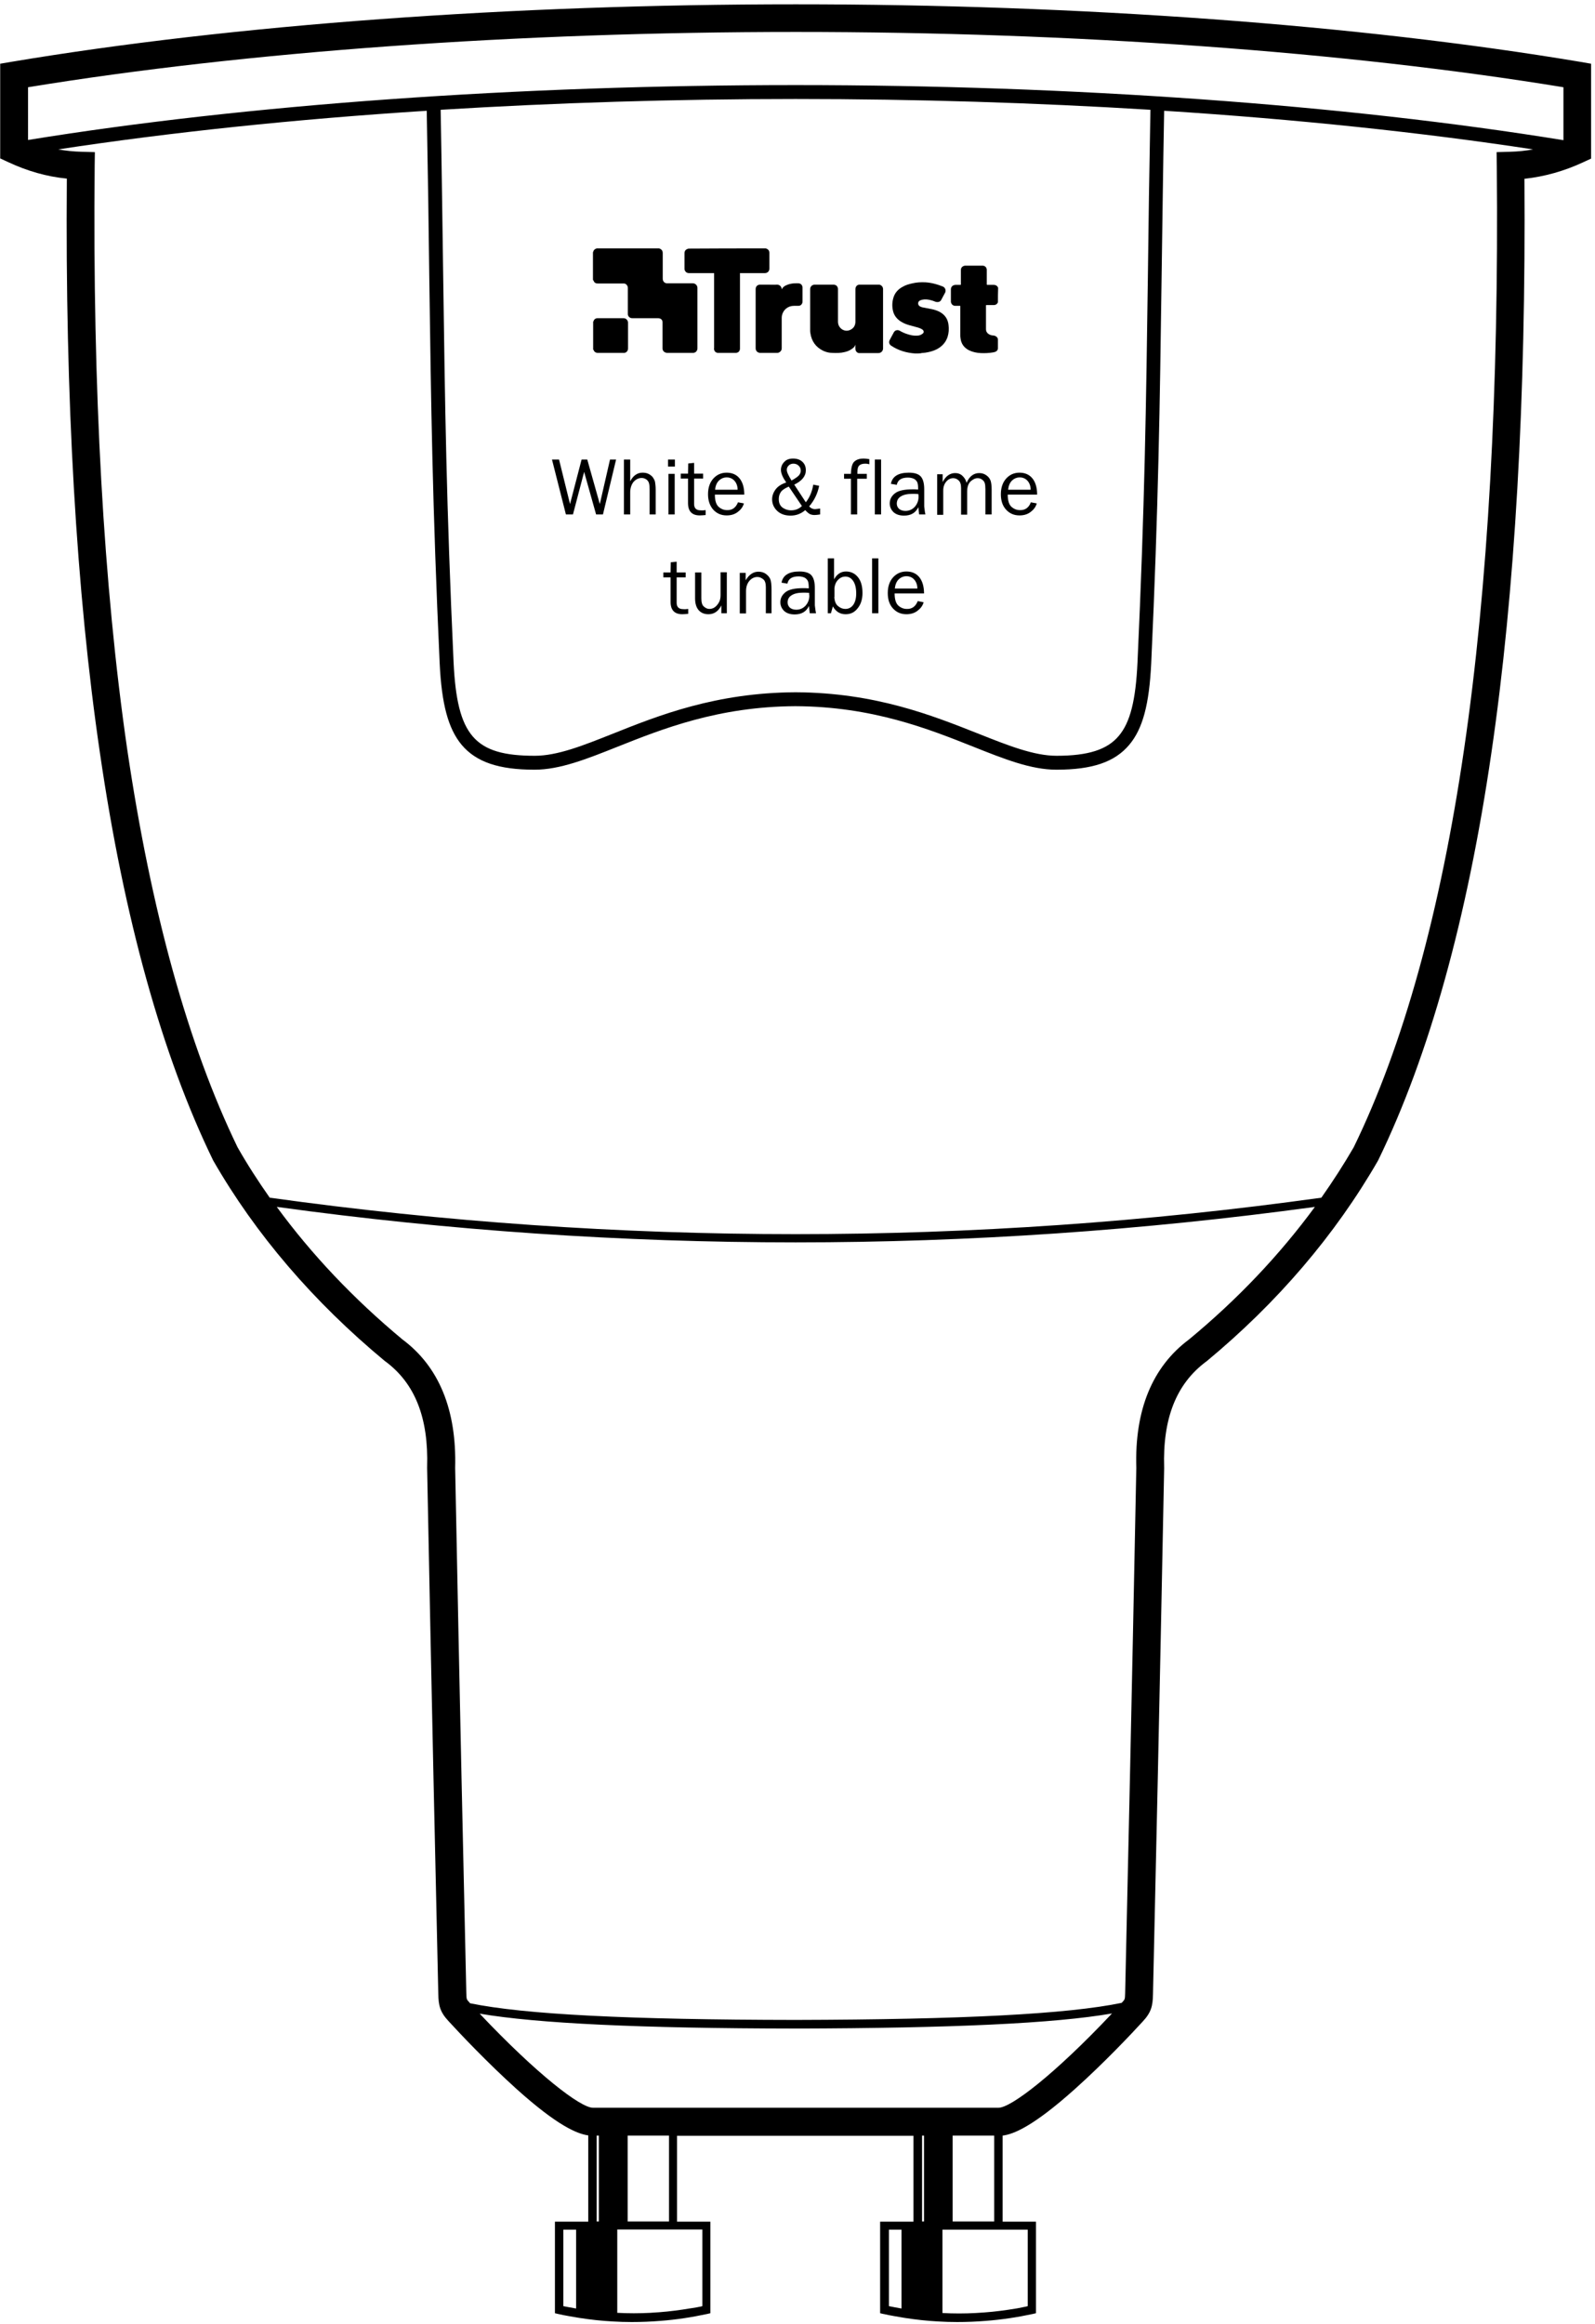 <?xml version="1.0" encoding="utf-8"?>
<!-- Generator: Adobe Illustrator 21.0.0, SVG Export Plug-In . SVG Version: 6.00 Build 0)  -->
<svg version="1.1" id="Layer_1" xmlns="http://www.w3.org/2000/svg" xmlns:xlink="http://www.w3.org/1999/xlink" x="0px" y="0px"
	 viewBox="0 0 813.7 1185.4" style="enable-background:new 0 0 813.7 1185.4;" xml:space="preserve">
<g>
	<g>
		<path d="M805.9,31.5C693,12.6,550.9,2.2,406,2.2C261,2.2,118.9,12.6,6,31.5l-5.9,1v48.3l4.1,1.9c9.6,4.5,19.6,7.4,29.9,8.4
			C33.2,203.3,38.9,301.9,51,384.2c12.3,84.3,31.7,154.1,57.6,207.4l0.2,0.4c21.6,37.6,51.1,72,87.5,102.2l0.3,0.2
			c15.1,11.2,22.1,28.8,21.3,54l0,0.2l0,0.2c2.4,122.1,4.4,211.6,5.7,268.2c0.1,6,0.9,9.3,5.3,14c5.4,5.9,19.7,21.1,34.7,34.6
			c20.6,18.5,30.7,22.8,36.5,23.6v44h-17v46.7l1.7,0.4c0,0,0,0,0,0l0,0c0,0,0,0,0,0c3.5,0.8,7.2,1.4,10.8,2
			c5.8,0.9,11.3,1.5,16.9,1.8c3.3,0.2,6.5,0.3,9.8,0.3c4.9,0,9.8-0.2,14.7-0.6c7.9-0.6,15.8-1.8,23.7-3.5c0,0,0,0,0,0l1.7-0.4v-46.7
			h-17v-43.8h120.6v43.8h-17v46.7l1.7,0.4c0,0,0,0,0,0l0,0c0,0,0,0,0.1,0c3.5,0.8,7.2,1.4,10.8,2c5.8,0.9,11.3,1.5,16.9,1.8
			c3.3,0.2,6.5,0.3,9.8,0.3c4.9,0,9.8-0.2,14.7-0.6c7.9-0.6,15.9-1.8,23.8-3.5v0l1.7-0.4v-46.7h-17v-43.9
			c5.7-0.7,15.8-4.9,36.7-23.6c15-13.4,29.3-28.6,34.7-34.5c4.4-4.7,5.2-8,5.3-14c1.3-56.6,3.3-146.1,5.7-268.2l0-0.2l0-0.2
			c-0.8-25.1,6.2-42.7,21.3-54l0.3-0.2C651.7,664.4,681.1,630,703,592l0.2-0.4c25.9-53.3,45.3-123,57.6-207.3
			c12.1-82.3,17.7-180.9,16.9-293.1c10.2-1.1,20.2-3.9,29.9-8.4l4.1-1.9V32.5L805.9,31.5z M797.6,44.5v27
			C686.1,53.4,547.4,43.4,405.9,43.4c-141.5,0-280.1,9.9-391.6,28V44.5c111.2-18.2,250-28.2,391.7-28.2S686.4,26.3,797.6,44.5z
			 M586.9,56c-0.6,31.9-1,58.9-1.3,85c-0.9,65.1-1.6,116.6-5.3,196.9c-0.9,19.3-3.7,30.5-9.5,37.4c-5.9,7.1-15.7,10.2-31.8,10.2
			c-11.5,0-24.6-5.2-39.7-11.2c-23.5-9.3-52.6-21-93.4-21.2c-40.7,0.2-69.9,11.8-93.4,21.2c-15.1,6-28.1,11.2-39.7,11.2
			c-30.7,0-39.6-10.2-41.4-47.6c-3.7-80.3-4.4-131.8-5.3-196.9c-0.4-26.1-0.7-53.2-1.3-85c58.5-3.6,119.5-5.5,181.1-5.5
			C467.4,50.5,528.4,52.4,586.9,56z M304.4,1089.3h1.1v43.8h-1.1V1089.3z M293.9,1137.3v40.2c-1.1-0.2-2.2-0.4-3.3-0.6
			c-0.2,0-0.4-0.1-0.6-0.1c-0.9-0.2-1.7-0.3-2.6-0.5v-39H293.9z M358.3,1137.3v39c-0.3,0.1-0.5,0.1-0.8,0.2c-1.5,0.3-3,0.6-4.5,0.8
			c-0.2,0-0.4,0.1-0.7,0.1c-5.3,0.9-10.7,1.6-16,2c-1,0.1-2.1,0.1-3.1,0.2c-0.5,0-0.9,0.1-1.4,0.1c-5.6,0.3-11.3,0.3-16.9,0v-42.5
			h30.7H358.3z M341.3,1133.1h-21.1v-43.8h21.1V1133.1z M470.4,1089.3h1v43.8h-1V1089.3z M459.9,1137.3v40.2
			c-1.1-0.2-2.2-0.4-3.3-0.6c-0.2,0-0.4-0.1-0.5-0.1c-0.9-0.2-1.7-0.3-2.6-0.5v-39H459.9z M524.3,1137.3v39
			c-0.3,0.1-0.5,0.1-0.8,0.2c-1.5,0.3-3,0.6-4.5,0.9c-0.2,0-0.4,0.1-0.6,0.1c-5.4,0.9-10.7,1.6-16.1,2c-1,0.1-2.1,0.1-3.1,0.2
			c-0.5,0-1,0.1-1.5,0.1c-5.6,0.3-11.2,0.3-16.9,0v-42.5h30.7H524.3z M486,1133.1v-43.8h21.2v43.8H486z M509.4,1075.1h-166h-40.9
			c-6.3,0-28.3-16.8-57.8-48c29.4,5,81.5,7.5,161.1,7.6c80-0.2,132.2-2.6,161.5-7.7C537.8,1058.3,515.7,1075.1,509.4,1075.1z
			 M606.6,683.2c-18.8,14-27.8,36.1-26.9,65.5c-2.4,122-4.4,211.4-5.7,268c-0.1,3.1-0.1,3.1-1.5,4.6c-0.1,0.1-0.2,0.2-0.3,0.3
			c-27.5,5.7-81,8.5-166.4,8.7c-85-0.1-138.3-2.8-166-8.5c-0.1-0.2-0.3-0.3-0.4-0.5c-1.4-1.5-1.4-1.5-1.5-4.6
			c-1.3-56.6-3.3-146-5.7-268c0.8-29.5-8.2-51.6-26.9-65.5c-24.9-20.7-46.3-43.3-64.1-67.6c87.9,12.1,176.3,18.1,264.7,18.1
			c88.5,0,177-6.1,264.9-18.1C652.8,640.1,631.4,662.7,606.6,683.2z M770.5,77.4l-7,0.2l0.1,7c1.1,114.2-4.5,214.4-16.7,297.6
			c-12.1,82.8-31,151.1-56.3,203c-5.1,8.8-10.6,17.3-16.5,25.7c-178,24.8-358.4,24.8-536.5,0c-5.9-8.4-11.4-16.9-16.4-25.7
			c-25.2-52-44.1-120.3-56.3-203C52.8,298.9,47.2,198.8,48.3,84.6l0.1-7l-7-0.2c-3.9-0.1-7.8-0.5-11.7-1.2
			c57.1-8.7,120.7-15.4,188-19.7c0.6,31.7,1,58.6,1.3,84.7c0.9,65.2,1.6,116.7,5.3,197.1c1,21,4.4,33.4,11.2,41.6
			c7.4,8.8,18.9,12.7,37.2,12.7c12.9,0,26.5-5.4,42.3-11.7c22.9-9.1,51.4-20.5,90.8-20.7c39.4,0.2,67.9,11.6,90.8,20.7
			c15.8,6.3,29.4,11.7,42.3,11.7c18.4,0,29.8-3.9,37.2-12.7c6.9-8.2,10.2-20.7,11.2-41.6c3.7-80.4,4.4-131.9,5.3-197.1
			c0.4-26.1,0.7-53,1.3-84.7c67.3,4.3,131.1,11,188.2,19.7C778.3,76.9,774.5,77.3,770.5,77.4z"/>
	</g>
	<g>
		<path d="M355.7,178.4c0.1-0.3,0.1-0.6,0.1-0.9c0-3.2,0-6.4,0-9.6c0-6.9,0-13.9,0-20.8c0-0.3,0-0.6-0.1-0.9c-0.3-1-1.2-1.7-2.3-1.7
			c-2,0-4,0-6,0c-2.3,0-4.7,0-7.1,0c-1,0-1.8-0.6-2.1-1.6c-0.1-0.4-0.1-0.7-0.1-1c0-4.2,0-8.5,0-12.7c0-1.3-0.5-2-1.8-2.5
			c-10.6,0-21.2,0-31.9,0c-0.2,0.1-0.3,0.1-0.5,0.2c-0.6,0.3-1,0.7-1.2,1.3c0,0.2-0.1,0.3-0.2,0.5c0,4.7,0,9.4,0,14.1
			c0.1,0,0.2,0.1,0.2,0.2c0.5,1.2,1.1,1.6,2.4,1.6c2.2,0,4.3,0,6.5,0c2.1,0,4.2,0,6.3,0c0.4,0,0.8,0,1.2,0.2
			c0.8,0.5,1.2,1.2,1.2,2.1c0,4.3,0,8.5,0,12.8c0,0.1,0,0.3,0,0.5c0,0.9,0.6,1.7,1.5,2c0.3,0.1,0.6,0.1,0.9,0.1c4.2,0,8.5,0,12.8,0
			c0.3,0,0.6,0,0.9,0.1c1,0.2,1.6,1,1.6,2c0,1.6,0,3.2,0,4.8c0,2.8,0,5.7,0,8.6c0,0.9,0.5,1.5,1.2,1.9c0.4,0.2,0.8,0.3,1.2,0.3
			c4.3,0,8.7,0,13,0c0.1,0,0.2,0,0.3,0C354.7,179.9,355.4,179.3,355.7,178.4z"/>
	</g>
	<g>
		<path d="M351.6,139.3c4.1,0,8.1,0,12.2,0c0.6,0,0.5-0.1,0.5,0.5c0,3.6,0,7.2,0,10.8c0,8.9,0,17.9,0,26.8c0,0.3-0.1,0.6,0,0.9
			c0.2,1,1,1.7,2.1,1.7c1.3,0,2.5,0,3.8,0c1.7,0,3.4,0,5.1,0c1.3,0,2.2-0.9,2.2-2.2c0-0.2,0-0.5,0-0.7c0-12.4,0-24.9,0-37.3
			c0-0.6-0.1-0.5,0.5-0.5c4.1,0,8.1,0,12.2,0c1.3,0,2.3-0.9,2.3-2.3c0-2.7,0-5.3,0-8c0-1.2-0.6-1.9-1.8-2.3c-13.3,0-26.5,0-39.6,0.1
			c-0.1,0.1-0.1,0.1-0.1,0.1c-1.2,0.3-1.8,1.1-1.8,2.3c0,1.3,0,2.7,0,4c0,1.3,0,2.6,0,3.9c0,0.7,0.3,1.2,0.8,1.7
			C350.5,139.2,351,139.3,351.6,139.3z"/>
	</g>
	<g>
		<path d="M454.6,176.3c3.7,2.5,7.9,3.7,12.3,4c1,0,1.9,0,2.9-0.1c0.1-0.1,0.1-0.1,0.2-0.1c0.7-0.1,1.3-0.1,2-0.2
			c2-0.3,4-0.8,5.8-1.7c2.7-1.4,4.6-3.4,5.6-6.3c0.6-2,0.8-4,0.5-6.1c-0.3-2.9-1.7-5.1-4.3-6.6c-1.3-0.7-2.7-1.2-4.2-1.5
			c-1.4-0.3-2.7-0.5-4.1-0.8c-0.7-0.1-1.5-0.3-2.1-0.7c-1-0.6-1.1-2.1-0.1-2.8c0.4-0.2,0.8-0.4,1.3-0.5c1.3-0.3,2.7-0.2,4,0.1
			c0.9,0.2,1.9,0.5,2.8,0.9c1.2,0.4,2.4,0.1,2.9-0.8c0.7-1.3,1.4-2.6,2.1-3.9c0.5-1.1,0-2.5-1.1-3c-2.9-1.2-5.9-2-9-2.2
			c-2.2-0.1-4.4,0-6.5,0.5c-1.9,0.4-3.7,0.9-5.3,1.9c-2,1.1-3.5,2.7-4.3,4.8c-0.9,2.5-1,5-0.4,7.5c0.6,2.4,2.1,4.2,4.3,5.5
			c1.3,0.8,2.7,1.3,4.1,1.7c1.5,0.4,2.9,0.8,4.4,1.2c0.6,0.2,1.2,0.4,1.7,0.7c0.4,0.2,0.8,0.5,1,0.9c0.2,0.5,0.2,0.9-0.2,1.3
			c-0.3,0.3-0.6,0.5-1,0.7c-0.7,0.4-1.5,0.5-2.3,0.5c-1.7,0.1-3.3-0.3-4.8-0.8c-1.3-0.4-2.6-1-3.8-1.7c-1.1-0.6-2.4-0.3-3,0.8
			c-0.7,1.3-1.4,2.6-2.1,3.9C453.3,174.5,453.6,175.6,454.6,176.3z"/>
	</g>
	<g>
		<path d="M487.4,156c0.6,0,1.3,0,2,0c0.6,0,0.5-0.1,0.5,0.5c0,4.8,0,9.6,0,14.4c0,0.5,0,1,0.1,1.5c0.3,2.9,1.8,5,4.4,6.3
			c1.9,0.9,3.9,1.3,5.9,1.4c2.2,0.1,4.4,0,6.6-0.4c0.4-0.1,0.8-0.2,1.2-0.4c0.6-0.4,1-0.9,1-1.7c0-1.4,0-2.9,0-4.3
			c0-0.9-0.5-1.5-1.3-1.9c-0.4-0.2-0.9-0.3-1.3-0.3c-0.6,0-1.1-0.2-1.6-0.4c-1.2-0.6-1.9-1.5-1.9-2.8c0-4,0-7.9,0-11.9
			c0-0.4,0-0.4,0.4-0.4c0.1,0,0.3,0,0.4,0c1.1,0,2.1,0,3.2,0c0.8,0,1.4-0.3,1.9-1c0.1-0.1,0-0.3,0.2-0.4c0-2.5,0-5,0.1-7.4
			c-0.1-0.2-0.2-0.5-0.4-0.7c-0.5-0.6-1.2-0.8-1.9-0.8c-1,0-2,0-3,0c-0.1,0-0.2,0-0.3,0c-0.1,0-0.2-0.1-0.2-0.2c0-0.1,0-0.3,0-0.4
			c0-2.3,0-4.5,0-6.7c0-0.1,0-0.3,0-0.5c-0.1-1.2-1-2-2.2-2c-0.5,0-1,0-1.5,0c-2.4,0-4.8,0-7.2,0c-0.6,0-1.1,0.2-1.6,0.6
			c-0.5,0.4-0.7,1-0.7,1.7c0,2.3,0,4.6,0,6.9c0,0.7,0.1,0.6-0.6,0.6c-0.8,0-1.5,0-2.2,0c-1.4,0.1-2.3,1-2.3,2.3c0,2.1,0,4.1,0,6.2
			c0,0.2,0,0.4,0.1,0.6C485.5,155.4,486.3,156,487.4,156z"/>
	</g>
	<g>
		<path d="M305.1,180c3,0,5.9,0,8.9,0c1.4,0,2.8,0,4.2,0c1.2,0.1,2.2-1,2.2-2.2c0-4.4,0-8.7,0-13.1c0-0.3,0-0.5-0.1-0.7
			c-0.3-1-1.1-1.7-2.3-1.7c-4.4,0-8.7,0-13.1,0c-1,0-1.7,0.5-2.1,1.4c0,0.2,0,0.3-0.2,0.4c0,4.7,0,9.4,0,14.2c0.1,0,0.2,0.1,0.2,0.2
			C303.2,179.5,303.9,180,305.1,180z"/>
	</g>
	<g>
		<path d="M419.9,178.9c1.5,0.7,3.1,1.1,4.7,1.1c2.1,0.1,4.2,0.1,6.2-0.4c1.4-0.3,2.7-0.8,3.9-1.7c0.8-0.5,1.4-1.2,1.7-2.1
			c0,0.7-0.1,1.3,0,2.1c0,1.1,0.7,2,1.7,2.2c0.3,0,0.5,0,0.8,0c3.1,0,6.1,0,9.2,0c1.3,0,2.4-1,2.4-2.4c0-2.7,0-5.3,0-7.9
			c0-7.4,0-14.7,0-22c0-0.1,0-0.3,0-0.5c-0.1-0.9-0.5-1.5-1.3-1.9c-0.3-0.2-0.7-0.2-1.1-0.2c-3.1,0-6.2,0-9.3,0c-0.1,0-0.3,0-0.4,0
			c-0.9,0-1.7,0.7-1.9,1.6c-0.1,0.3-0.1,0.6-0.1,0.9c0,5.2,0,10.5,0,15.7c0,0.3,0,0.6,0,0.9c-0.1,1.8-0.9,3.1-2.5,3.9
			c-1.6,0.8-3.2,0.6-4.6-0.4c-1.2-1-1.8-2.2-1.8-3.8c0-5.4,0-10.8,0-16.2c0-0.2,0-0.4,0-0.6c-0.1-0.9-0.7-1.7-1.6-1.9
			c-0.3-0.1-0.6-0.1-0.9-0.1c-1.4,0-2.8,0-4.2,0c-1.8,0-3.5,0-5.2,0c-1.3,0-2.3,1-2.3,2.3c0,6.9,0,13.9,0,20.8c0,0.5,0,1,0.1,1.5
			C414,174,416.1,177,419.9,178.9z"/>
	</g>
	<g>
		<path d="M402.4,145c-1.5,0.5-2.9,1.1-3.6,2.6c0-1.4-1.1-2.5-2.5-2.4c-1.5,0.1-3,0-4.5,0c-1.4,0-2.7,0-4.1,0c-1,0-1.8,0.6-2.1,1.5
			c-0.1,0.4-0.1,0.7-0.1,1c0,6.2,0,12.4,0,18.6c0,3.8,0,7.5,0,11.3c0,1.6,1.2,2.4,2.4,2.4c1.4,0,2.8,0,4.2,0c1.5,0,2.9,0,4.4,0
			c0.7,0,1.2-0.3,1.7-0.8s0.6-1.1,0.6-1.7c0-5,0-10.1,0-15.1c0-0.4,0-0.9,0.1-1.4c0.6-3,3.1-5,6.1-5c0.8,0,1.5,0,2.3,0
			c0.9,0,1.5-0.4,1.9-1.2c0.2-0.4,0.2-0.8,0.2-1.2c0-2.3,0-4.5,0-6.8v-0.1c0-1.3-0.9-2.2-2.2-2.2c-0.4,0-0.9,0-1.4,0
			C404.6,144.5,403.5,144.7,402.4,145z"/>
	</g>
	<g>
		<path d="M314.3,234.4l-6.7,28h-3.5l-6.1-21.7l-5.7,21.7h-3.6l-7.1-28h3.6l5.6,22.7l5.9-22.7h2.9l6.4,22.7l5.2-22.7H314.3z"/>
		<path d="M334.6,262.4h-3.2v-12.6c0-1.5-0.1-2.6-0.3-3.3c-0.2-0.7-0.6-1.4-1.3-1.9c-0.7-0.5-1.5-0.8-2.4-0.8c-1.7,0-3,0.7-4.2,2
			c-1.1,1.4-1.7,3.2-1.7,5.4v11.2h-3.2v-28h3.2v11.1c1.5-2.9,3.6-4.4,6.3-4.4c1.2,0,2.3,0.2,3.2,0.7c0.9,0.5,1.7,1.1,2.2,1.9
			c0.5,0.8,0.9,1.5,1,2.3s0.3,2,0.3,3.8V262.4z"/>
		<path d="M344.3,234.4v3.6h-3.5v-3.6H344.3z M344.2,241.7v20.7H341v-20.7H344.2z"/>
		<path d="M360,260.2v2.5c-1.1,0.1-2.1,0.2-3,0.2c-4,0-6-2.1-6-6.3v-12.5h-3.7v-2.5h3.7l0.1-5.2l3-0.3v5.5h4.6v2.5h-4.6v13
			c0,2.1,1.1,3.2,3.3,3.2C358.3,260.4,359.1,260.3,360,260.2z"/>
		<path d="M376.5,256.2l3,0.6c-0.5,1.8-1.6,3.2-3.2,4.4c-1.6,1.2-3.5,1.7-5.6,1.7c-2.8,0-5.1-1-6.9-3c-1.7-2-2.6-4.6-2.6-7.8
			c0-3.3,0.9-6,2.7-8c1.8-2,4.1-3,6.8-3c2.7,0,4.9,0.9,6.5,2.8c1.6,1.9,2.5,4.7,2.5,8.4h-15c0,3.1,0.7,5.2,2,6.3s2.7,1.6,4.2,1.6
			C373.6,260.3,375.4,258.9,376.5,256.2z M376.3,249.9c0-1.2-0.2-2.2-0.6-3.1s-1-1.7-1.8-2.3c-0.8-0.6-1.9-1-3.1-1
			c-1.6,0-3,0.6-4.1,1.7s-1.7,2.7-1.9,4.6H376.3z"/>
		<path d="M418.4,259.4v3c-1.2,0.2-2.3,0.3-3,0.3c-0.6,0-1.2-0.1-1.8-0.3c-0.7-0.2-1.6-0.9-2.8-2.2c-2.2,1.9-4.7,2.8-7.5,2.8
			c-2.8,0-5.1-0.8-6.8-2.4c-1.7-1.6-2.6-3.6-2.6-5.9c0-1.8,0.6-3.5,1.8-5.1c1.2-1.6,3-2.7,5.4-3.5c-1.8-2.6-2.7-4.7-2.7-6.4
			c0-1.6,0.6-3,1.7-4.1c1.1-1.2,2.6-1.7,4.5-1.7c1.9,0,3.5,0.5,4.7,1.6c1.2,1.1,1.8,2.5,1.8,4.4c0,3-2,5.4-5.9,7.3l5.9,9
			c1.9-2.4,3.2-5.4,3.8-9l3,0.6c-0.8,4-2.5,7.5-5.1,10.5c0.9,1,1.9,1.4,3,1.4C416.3,259.6,417.2,259.6,418.4,259.4z M402.4,248.2
			c-1.9,0.8-3.3,1.7-4,2.7c-0.7,1-1.1,2.2-1.1,3.6c0,2,0.6,3.4,1.9,4.4c1.3,0.9,2.7,1.4,4.4,1.4c2.1,0,4-0.7,5.5-2.2L402.4,248.2z
			 M403.8,245.1c2.2-1.2,3.5-2.2,4-2.9s0.7-1.5,0.7-2.1c0-1-0.3-1.8-1-2.5c-0.7-0.7-1.6-1.1-2.7-1.1c-1,0-1.8,0.3-2.4,0.9
			c-0.6,0.6-1,1.3-1,2.1C401.3,240.7,402.2,242.5,403.8,245.1z"/>
		<path d="M442.2,241.7v2.5h-4.9v18.2h-3.2v-18.2h-3.5v-2.5h3.5c0.1-3.3,0.7-5.5,1.9-6.4c1.2-1,2.7-1.4,4.5-1.4c0.9,0,1.8,0.1,3,0.3
			v2.6c-0.7-0.2-1.4-0.3-2-0.3c-1.4,0-2.5,0.3-3.1,0.9c-0.7,0.6-1,1.8-1,3.5v0.8H442.2z"/>
		<path d="M449.5,262.4h-3.2v-28h3.2V262.4z"/>
		<path d="M472.1,262.4h-3.2c-0.1-0.7-0.2-1.9-0.4-3.7c-1.4,2.9-3.8,4.3-7.3,4.3c-2.3,0-4.1-0.6-5.4-1.8c-1.2-1.2-1.9-2.7-1.9-4.4
			c0-2.1,0.9-3.8,2.7-5.2s4.8-2,9.1-2c0.6,0,1.5,0,2.7,0.1c0-1.6-0.1-2.8-0.4-3.6c-0.3-0.7-0.8-1.3-1.6-1.8
			c-0.8-0.4-1.9-0.7-3.2-0.7c-3.3,0-5.2,1.2-5.7,3.7l-3-0.5c0.7-3.8,3.8-5.7,9.1-5.7c2.9,0,4.9,0.6,6.1,1.9c1.2,1.3,1.8,3.5,1.8,6.6
			v8.8C471.7,259.8,471.8,261.2,472.1,262.4z M468.5,252c-1.3-0.1-2.3-0.1-3-0.1c-2.5,0-4.5,0.4-5.9,1.3c-1.4,0.8-2.1,2.1-2.1,3.7
			c0,1,0.4,1.9,1.1,2.6c0.8,0.7,1.9,1.1,3.3,1.1c1.9,0,3.5-0.7,4.8-2.1c1.2-1.4,1.9-3.1,1.9-5C468.6,253,468.6,252.6,468.5,252z"/>
		<path d="M505.8,262.4h-3.1v-12.9c0-1.3-0.1-2.3-0.3-3c-0.2-0.7-0.6-1.3-1.3-1.8c-0.7-0.6-1.5-0.8-2.4-0.8c-1.2,0-2.4,0.6-3.6,1.7
			c-1.1,1.1-1.7,2.8-1.7,5.2v11.7h-3.1v-13.6c0-1.8-0.4-3.1-1.3-3.9c-0.9-0.8-1.8-1.1-2.7-1.1c-1.4,0-2.6,0.6-3.6,1.8
			s-1.5,2.7-1.5,4.5v12.4h-3.1v-20.7h2.8v4c1.5-3,3.7-4.6,6.4-4.6c1.5,0,2.8,0.5,3.8,1.5c1,1,1.7,2.1,2,3.5c1.4-3.3,3.6-5,6.5-5
			c1.4,0,2.6,0.4,3.7,1.2c1.1,0.8,1.7,1.7,2.1,2.8c0.3,1,0.5,2.5,0.5,4.4V262.4z"/>
		<path d="M525.9,256.2l3,0.6c-0.5,1.8-1.6,3.2-3.2,4.4c-1.6,1.2-3.5,1.7-5.6,1.7c-2.8,0-5.1-1-6.9-3s-2.6-4.6-2.6-7.8
			c0-3.3,0.9-6,2.7-8s4.1-3,6.8-3c2.7,0,4.9,0.9,6.5,2.8c1.6,1.9,2.5,4.7,2.5,8.4h-15c0,3.1,0.7,5.2,2,6.3c1.3,1.1,2.7,1.6,4.2,1.6
			C523,260.3,524.9,258.9,525.9,256.2z M525.8,249.9c0-1.2-0.2-2.2-0.6-3.1s-1-1.7-1.8-2.3c-0.8-0.6-1.9-1-3.1-1
			c-1.6,0-3,0.6-4.1,1.7c-1.1,1.1-1.7,2.7-1.9,4.6H525.8z"/>
		<path d="M351.1,310.6v2.5c-1.1,0.1-2.1,0.2-3,0.2c-4,0-6-2.1-6-6.3v-12.5h-3.7v-2.5h3.7l0.1-5.2l3-0.3v5.5h4.6v2.5h-4.6v13
			c0,2.1,1.1,3.2,3.3,3.2C349.4,310.8,350.2,310.7,351.1,310.6z"/>
		<path d="M371,312.8H368v-4c-1.5,3-3.7,4.5-6.6,4.5c-2.1,0-3.8-0.7-5-2.1c-1.2-1.4-1.8-3.4-1.8-6v-13.2h3.2v13.2
			c0,2,0.4,3.5,1.3,4.2c0.9,0.8,1.8,1.2,2.8,1.2c1,0,2-0.3,2.8-0.9c0.8-0.6,1.5-1.4,2.1-2.5c0.6-1.1,0.8-2.3,0.8-3.6v-11.7h3.2
			V312.8z"/>
		<path d="M393.7,312.8h-3v-13.3c0-1.9-0.4-3.3-1.3-4s-1.8-1.2-3-1.2c-1.6,0-3,0.7-4.1,2c-1.1,1.3-1.7,3-1.7,5.2v11.4h-3.2v-20.7h3
			v3.8c1.7-2.9,3.9-4.4,6.5-4.4c1.5,0,2.9,0.4,3.9,1.2c1.1,0.8,1.8,1.7,2.2,2.7c0.4,1,0.6,2.8,0.6,5.4V312.8z"/>
		<path d="M416.3,312.8h-3.2c-0.1-0.7-0.2-1.9-0.4-3.7c-1.4,2.9-3.8,4.3-7.3,4.3c-2.3,0-4.1-0.6-5.4-1.8c-1.2-1.2-1.9-2.7-1.9-4.4
			c0-2.1,0.9-3.8,2.7-5.2s4.8-2,9.1-2c0.6,0,1.5,0,2.7,0.1c0-1.6-0.1-2.8-0.4-3.6c-0.3-0.7-0.8-1.3-1.6-1.8
			c-0.8-0.4-1.9-0.7-3.2-0.7c-3.3,0-5.2,1.2-5.7,3.7l-3-0.5c0.7-3.8,3.8-5.7,9.1-5.7c2.9,0,4.9,0.6,6.1,1.9c1.2,1.3,1.8,3.5,1.8,6.6
			v8.8C415.9,310.2,416,311.5,416.3,312.8z M412.8,302.4c-1.3-0.1-2.3-0.1-3-0.1c-2.5,0-4.5,0.4-5.9,1.3c-1.4,0.8-2.1,2.1-2.1,3.7
			c0,1,0.4,1.9,1.1,2.6c0.8,0.7,1.9,1.1,3.3,1.1c1.9,0,3.5-0.7,4.8-2.1c1.2-1.4,1.9-3.1,1.9-5C412.8,303.4,412.8,302.9,412.8,302.4z
			"/>
		<path d="M423.9,312.8h-1.6v-28h3.2v10.7c1.5-2.7,3.5-4,6.1-4c2.4,0,4.4,0.9,6,2.8c1.6,1.9,2.4,4.6,2.4,8.2c0,3.1-0.8,5.7-2.4,7.7
			c-1.6,2.1-3.6,3.1-6.2,3.1c-2.8,0-5-1.3-6.5-4L423.9,312.8z M425.6,304.6c0.2,2.1,0.8,3.7,2,4.6c1.2,1,2.4,1.4,3.7,1.4
			c1.6,0,3-0.7,4-2.1c1-1.4,1.5-3.4,1.5-5.8c0-2.7-0.5-4.8-1.5-6.3c-1-1.5-2.3-2.3-4-2.3c-1.4,0-2.6,0.5-3.7,1.6s-1.7,2.5-1.9,4.2
			V304.6z"/>
		<path d="M448.1,312.8h-3.2v-28h3.2V312.8z"/>
		<path d="M468.2,306.6l3,0.6c-0.5,1.8-1.6,3.2-3.2,4.4c-1.6,1.2-3.5,1.7-5.6,1.7c-2.8,0-5.1-1-6.9-3s-2.6-4.6-2.6-7.8
			c0-3.3,0.9-6,2.7-8s4.1-3,6.8-3c2.7,0,4.9,0.9,6.5,2.8c1.6,1.9,2.5,4.7,2.5,8.4h-15c0,3.1,0.7,5.2,2,6.3c1.3,1.1,2.7,1.6,4.2,1.6
			C465.3,310.7,467.1,309.3,468.2,306.6z M468,300.3c0-1.2-0.2-2.2-0.6-3.1s-1-1.7-1.8-2.3c-0.8-0.6-1.9-1-3.1-1
			c-1.6,0-3,0.6-4.1,1.7c-1.1,1.1-1.7,2.7-1.9,4.6H468z"/>
	</g>
</g>
</svg>
